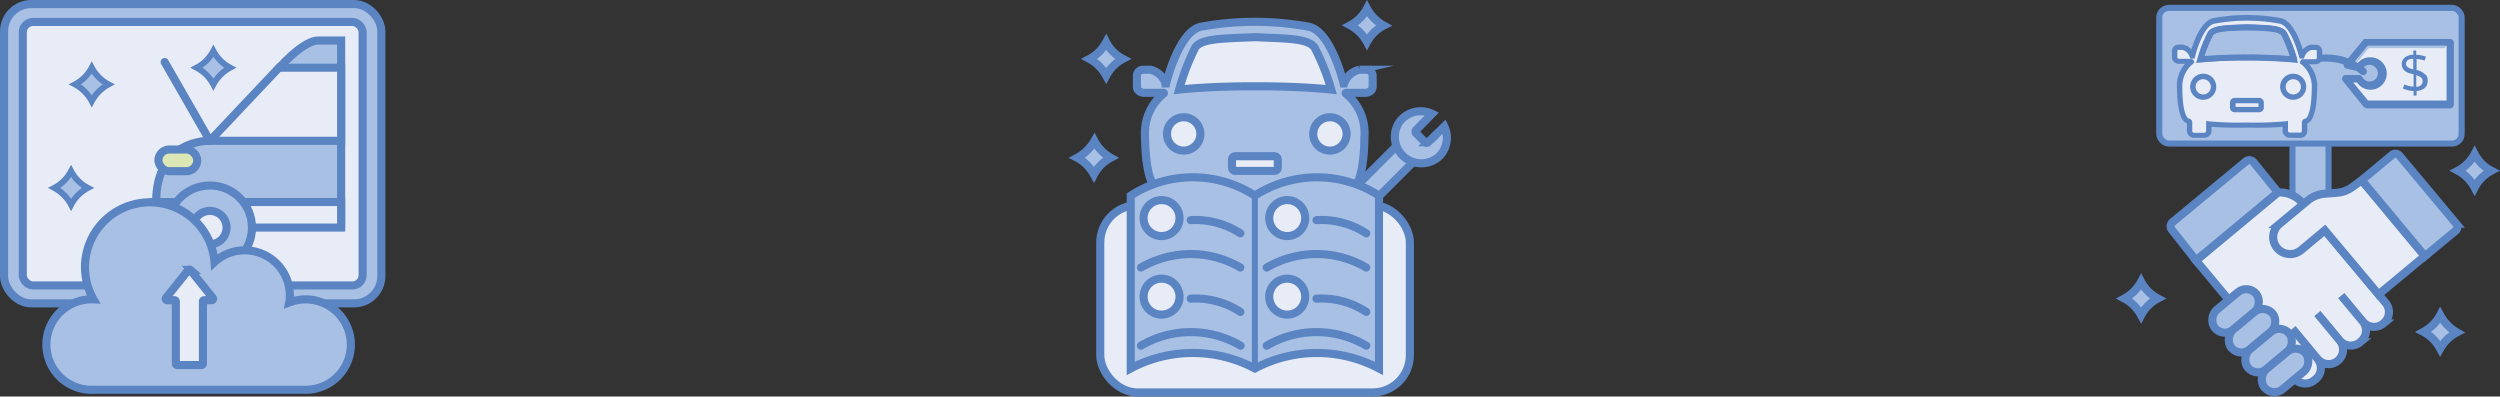 <svg xmlns="http://www.w3.org/2000/svg" viewBox="0 0 308.38 48.91"><rect x="0" y="0" width="308.38" height="48.91" fill="#333333" stroke="none"/><defs><style>.cls-1,.cls-13,.cls-7{fill:#a8c0e4;}.cls-1,.cls-10,.cls-2,.cls-6,.cls-7,.cls-8,.cls-9{stroke:#5b84c3;}.cls-1,.cls-10,.cls-2,.cls-3,.cls-6,.cls-7,.cls-8,.cls-9{stroke-miterlimit:10;}.cls-1,.cls-10,.cls-3,.cls-4{stroke-width:0.75px;}.cls-10,.cls-2,.cls-8{fill:none;}.cls-3,.cls-4{fill:#80cbec;stroke:#265387;}.cls-4{stroke-linejoin:round;}.cls-5{fill:#b4e2ea;}.cls-11,.cls-6{fill:#e8ecf7;}.cls-10,.cls-8{stroke-linecap:round;}.cls-9{fill:#dbe8b5;}.cls-12{fill:#5b84c3;}</style></defs><title>wish-page</title><g id="Layer_2" data-name="Layer 2"><g id="Layer_1-2" data-name="Layer 1"><g id="wish-page"><g id="aboutW-icon-1"><rect class="cls-1" x="0.5" y="0.5" width="46.54" height="36.92" rx="3.36" transform="translate(47.54 37.92) rotate(-180)"/><rect class="cls-2" x="0.5" y="0.5" width="46.54" height="36.92" rx="3.36" transform="translate(47.54 37.92) rotate(-180)"/><rect class="cls-3" x="21.46" y="37.42" width="4.62" height="5" transform="translate(47.54 79.85) rotate(-180)"/><path class="cls-4" d="M18.41,42.45H29.13a0,0,0,0,1,0,0v1.48a2.28,2.28,0,0,1-2.28,2.28H20.69a2.28,2.28,0,0,1-2.28-2.28V42.45A0,0,0,0,1,18.41,42.45Z" transform="translate(47.54 88.66) rotate(-180)"/><rect class="cls-5" x="21.96" y="37.91" width="1.81" height="4.02" transform="translate(45.73 79.85) rotate(-180)"/><path class="cls-5" d="M8.77,3.2A2.59,2.59,0,0,0,6.85,5.68v26.9s-.1,2.15,1.92,2.15h-5a.48.48,0,0,1-.5-.47V3.68a.49.49,0,0,1,.5-.48Z"/><rect class="cls-6" x="2.81" y="2.71" width="41.92" height="32.5" rx="1.26" transform="translate(47.54 37.92) rotate(-180)"/><path class="cls-7" d="M42.08,28.07V5H39.25S37.61,4.72,34,8.85s-8.06,8.52-8.06,8.52-6.68-.33-6.68,7.56H42.08"/><path class="cls-6" d="M17.91,24.93H41.16a.92.92,0,0,1,.92.92v1.31a.92.92,0,0,1-.92.92H17.91a0,0,0,0,1,0,0V24.93a0,0,0,0,1,0,0Z" transform="translate(59.99 53) rotate(-180)"/><polygon class="cls-6" points="42.08 8.35 34.41 8.35 25.89 17.37 42.08 17.37 42.08 8.35"/><line class="cls-8" x1="25.89" y1="17.37" x2="20.31" y2="7.65"/><rect class="cls-9" x="19.54" y="18.45" width="4.79" height="2.68" rx="1.34" transform="translate(43.87 39.57) rotate(180)"/><circle class="cls-7" cx="25.89" cy="28.07" r="5.19"/><circle class="cls-6" cx="25.89" cy="28.07" r="2.06"/><path class="cls-7" d="M43.28,42.5a5.58,5.58,0,0,1-5.58,5.58H11.54a5.58,5.58,0,1,1,0-11.15,8,8,0,1,1,14.92-4.6,5.43,5.43,0,0,1,3.74-1.45,5.56,5.56,0,0,1,5.55,5.58,4.08,4.08,0,0,1-.08.85,5.72,5.72,0,0,1,2-.38A5.59,5.59,0,0,1,43.28,42.5Z"/><path class="cls-6" d="M23.25,33.29l-2.77,3.46a.17.17,0,0,0,.13.28h.91a.16.16,0,0,1,.17.16v7.68a.17.17,0,0,0,.17.16h3a.17.17,0,0,0,.17-.16V37.19a.16.16,0,0,1,.17-.16h.91a.17.17,0,0,0,.13-.28l-2.77-3.46A.17.17,0,0,0,23.25,33.29Z"/><path class="cls-1" d="M28.38,8.35a5.11,5.11,0,0,0-2.06,2.06,4.93,4.93,0,0,0-.87-1.18,5.08,5.08,0,0,0-1.19-.88,5.15,5.15,0,0,0,1.19-.87,5.39,5.39,0,0,0,.87-1.19,4.95,4.95,0,0,0,2.06,2.06Z"/><path class="cls-1" d="M10.83,23.18a5,5,0,0,0-1.18.88,4.68,4.68,0,0,0-.88,1.19,4.77,4.77,0,0,0-.88-1.19,5.05,5.05,0,0,0-1.18-.88,4.67,4.67,0,0,0,1.18-.87,5.08,5.08,0,0,0,.88-1.19,4.93,4.93,0,0,0,.87,1.18A4.69,4.69,0,0,0,10.83,23.18Z"/><path class="cls-1" d="M13.38,10.41a5.11,5.11,0,0,0-2.06,2.06,4.93,4.93,0,0,0-.88-1.18,4.79,4.79,0,0,0-1.18-.88,4.93,4.93,0,0,0,1.18-.87,5.08,5.08,0,0,0,.88-1.19,4.95,4.95,0,0,0,2.06,2.06Z"/></g><g id="aboutW-icon-2"><path class="cls-7" d="M137,19.46a5,5,0,0,0-1.19.88,4.79,4.79,0,0,0-.87,1.18,5.22,5.22,0,0,0-.88-1.18,4.79,4.79,0,0,0-1.18-.88,5.13,5.13,0,0,0,1.18-.87A5.38,5.38,0,0,0,135,17.4a4.67,4.67,0,0,0,.87,1.18A4.77,4.77,0,0,0,137,19.46Z"/><path class="cls-7" d="M138.51,7.27a5,5,0,0,0-1.19.88,4.79,4.79,0,0,0-.87,1.18,5.22,5.22,0,0,0-.88-1.18,4.79,4.79,0,0,0-1.18-.88,5.13,5.13,0,0,0,1.18-.87,5.38,5.38,0,0,0,.88-1.19,4.67,4.67,0,0,0,.87,1.18A4.77,4.77,0,0,0,138.51,7.27Z"/><path class="cls-7" d="M170.68,3.15A4.75,4.75,0,0,0,169.5,4a4.79,4.79,0,0,0-.88,1.18,5.11,5.11,0,0,0-2.06-2.06,4.93,4.93,0,0,0,1.18-.87,5.08,5.08,0,0,0,.88-1.19,4.93,4.93,0,0,0,.87,1.18A5,5,0,0,0,170.68,3.15Z"/><rect class="cls-6" x="135.72" y="25.31" width="38.19" height="23.1" rx="4.6"/><path class="cls-7" d="M168.54,8.6h-.87a2.61,2.61,0,0,0-1.87,1.7h-.06s-1.52-6.43-4.29-7a36.66,36.66,0,0,0-13.32,0c-2.76.59-4.28,7-4.28,7h-.07a2.61,2.61,0,0,0-1.86-1.7H141a.76.76,0,0,0-.76.73v1.35c0,.7.81.77.81.77h2.39c.19,0,.12.07.12.07a6.28,6.28,0,0,0-2.32,5.29c.08,5.92,1.37,6.5,1.68,6.54s.31.27.31.27v1.67a.92.92,0,0,0,.75.95h2.17a.94.94,0,0,0,.94-.95V24a66.13,66.13,0,0,0,7.66.23,66.09,66.09,0,0,0,7.66-.23v1.32a1,1,0,0,0,1,.95h2.17a.92.92,0,0,0,.75-.95V23.62s0-.22.3-.27,1.61-.62,1.68-6.54A6.29,6.29,0,0,0,166,11.52s-.07-.07.11-.07h2.39s.82-.07.82-.77V9.33A.77.77,0,0,0,168.54,8.6Z"/><path class="cls-6" d="M162.14,5.84c-.82-1.11-3.42-1.08-7.19-1.25h-.31c-3.78.17-6.38.14-7.19,1.25a28,28,0,0,0-2,5.21c4.44-.46,9.38-.4,9.38-.4s5-.06,9.39.4A28,28,0,0,0,162.14,5.84Z"/><circle class="cls-6" cx="146.01" cy="16.52" r="2.06"/><circle class="cls-6" cx="164.05" cy="16.52" r="2.06"/><rect class="cls-6" x="151.97" y="19.27" width="5.65" height="1.81" rx="0.38"/><rect class="cls-7" x="165.53" y="20.66" width="9.34" height="2.85" transform="translate(34.24 126.82) rotate(-45)"/><path class="cls-7" d="M163.46,24.29a3.27,3.27,0,0,0-1.15,4.12l2-2a.31.31,0,0,1,.42,0l1.14,1.14a.31.31,0,0,1,0,.42l-2,2a3.26,3.26,0,1,0-.41-5.68Z"/><path class="cls-7" d="M175.83,17.59l-1.14-1.14a.28.28,0,0,1,0-.41l1.95-2a3.25,3.25,0,0,0-4.11,1.14,3.27,3.27,0,0,0,5,4.11,3.25,3.25,0,0,0,.63-3.69l-2,1.95A.28.28,0,0,1,175.83,17.59Z"/><path class="cls-7" d="M162.45,21.87a14.15,14.15,0,0,0-7.66,2.26,14.09,14.09,0,0,0-15.31,0V45.45a16.3,16.3,0,0,1,15.31,0,16.3,16.3,0,0,1,15.31,0V24.13A14.12,14.12,0,0,0,162.45,21.87Z"/><line class="cls-10" x1="154.79" y1="24.13" x2="154.79" y2="45.45"/><path class="cls-8" d="M140.74,42.64a12.12,12.12,0,0,1,12.29,0"/><path class="cls-8" d="M146.88,36.84A10.15,10.15,0,0,1,153,38.47"/><circle class="cls-6" cx="143.28" cy="36.59" r="2.22"/><path class="cls-8" d="M140.74,33a12.36,12.36,0,0,1,6.41-1.66A12.22,12.22,0,0,1,153,33"/><path class="cls-8" d="M146.88,27.15A10.23,10.23,0,0,1,153,28.78"/><circle class="cls-6" cx="143.28" cy="26.9" r="2.22"/><path class="cls-8" d="M156.25,42.64a12.1,12.1,0,0,1,12.28,0"/><path class="cls-8" d="M162.39,36.84a10.12,10.12,0,0,1,6.14,1.63"/><circle class="cls-6" cx="158.78" cy="36.59" r="2.22"/><path class="cls-8" d="M156.25,33a12.29,12.29,0,0,1,6.41-1.66A12.13,12.13,0,0,1,168.53,33"/><path class="cls-8" d="M162.39,27.15a10.21,10.21,0,0,1,6.14,1.63"/><circle class="cls-6" cx="158.78" cy="26.9" r="2.22"/></g><g id="aboutW-icon-3"><rect class="cls-1" x="282.78" y="17.12" width="4.45" height="13.91"/><rect class="cls-1" x="266.35" y="0.97" width="37.3" height="16.74" rx="1.19"/><path class="cls-7" d="M268,27.39l9-7.45a.68.68,0,0,1,1,.09L281,23.74l-10.1,8.4-3-3.8A.69.69,0,0,1,268,27.39Z"/><path class="cls-6" d="M281,23.74a3.73,3.73,0,0,1,1.75.34,3.82,3.82,0,0,1,1.34,1.05l10.18,12.23a1.76,1.76,0,0,1-.23,2.49l-.06.06a1.78,1.78,0,0,1-2.5-.23l-2.68-3.22,2.64,3.17a1.77,1.77,0,0,1-.23,2.5l-.1.09a1.78,1.78,0,0,1-2.5-.23l-2.76-3.32L288.61,42a1.77,1.77,0,0,1-.22,2.49h0a1.77,1.77,0,0,1-2.51-.22l-3.1-3.73,3.09,3.72a1.77,1.77,0,0,1-.24,2.52l-.17.13a1.78,1.78,0,0,1-2.48-.24L270.89,32.14Z"/><rect class="cls-7" x="274.16" y="35.06" width="3.18" height="6.61" rx="1.59" transform="translate(128.89 -198.16) rotate(50.24)"/><rect class="cls-7" x="276.19" y="37.5" width="3.18" height="6.61" rx="1.59" transform="translate(131.5 -198.84) rotate(50.24)"/><rect class="cls-7" x="278.23" y="39.94" width="3.18" height="6.61" rx="1.59" transform="translate(134.11 -199.52) rotate(50.24)"/><rect class="cls-7" x="280.26" y="42.38" width="3.18" height="6.61" rx="1.59" transform="translate(136.72 -200.2) rotate(50.24)"/><path class="cls-6" d="M291.32,22.23l-1.15.84a3.69,3.69,0,0,1-1.92.71l-1.52.12a3.73,3.73,0,0,0-2.1.86l-3.47,2.88a2.09,2.09,0,0,0,2.67,3.22l2.94-2.45,6.63,7.91,5.7-4.73Z"/><path class="cls-7" d="M291.32,22.23l3.75-3.12a.64.64,0,0,1,.9.08l7,8.39a.64.64,0,0,1-.08.9l-3.77,3.11Z"/><path class="cls-7" d="M266.17,36.82a5,5,0,0,0-1.19.87,5.08,5.08,0,0,0-.87,1.19,5.24,5.24,0,0,0-.88-1.19,4.79,4.79,0,0,0-1.18-.87,5.22,5.22,0,0,0,1.18-.88,5.05,5.05,0,0,0,.88-1.18,4.85,4.85,0,0,0,.87,1.18A5,5,0,0,0,266.17,36.82Z"/><path class="cls-7" d="M307.31,21.06a5.24,5.24,0,0,0-1.19.88,4.69,4.69,0,0,0-.87,1.19,5.05,5.05,0,0,0-2.06-2.07,4.85,4.85,0,0,0,1.18-.87,5.08,5.08,0,0,0,.88-1.19,5.15,5.15,0,0,0,.87,1.19A4.69,4.69,0,0,0,307.31,21.06Z"/><path class="cls-7" d="M303.06,41a5.15,5.15,0,0,0-1.19.87A5.08,5.08,0,0,0,301,43a5.24,5.24,0,0,0-.88-1.19,4.79,4.79,0,0,0-1.18-.87,5.22,5.22,0,0,0,1.18-.88,4.79,4.79,0,0,0,.88-1.18,5.13,5.13,0,0,0,.87,1.18A5,5,0,0,0,303.06,41Z"/><path class="cls-11" d="M291.88,5.2,289.57,8l1.45.32a1.46,1.46,0,0,1,1.31-.8A1.48,1.48,0,0,1,293.81,9V9h0a1.48,1.48,0,0,1-1.48,1.48,1.45,1.45,0,0,1-1.31-.8H289.3l2.58,3.13h10.37V5.21H291.88Z"/><path class="cls-12" d="M291.76,13.29a.44.44,0,0,1-.19-.1L289,10a.46.46,0,0,1,.35-.75H291a.47.47,0,0,1,.4.25,1,1,0,0,0,.91.55,1,1,0,0,0,1-1,1.05,1.05,0,0,0-1-1.06,1,1,0,0,0-.91.56.46.46,0,0,1-.5.24l-1.45-.32a.49.49,0,0,1-.34-.3.46.46,0,0,1,.08-.44l2.32-2.81a.47.47,0,0,1,.13-.11l.14,0h10.45a.47.47,0,0,1,.46.37v7.73a.45.45,0,0,1-.48.46H291.88Zm-1.48-3.11,1.82,2.22h9.69V5.66h-9.7l-1.7,2.06.41.09a1.9,1.9,0,0,1,1.52-.74,2,2,0,1,1-1.57,3.11Z"/><path class="cls-13" d="M290.33,8.07l-.05,0a.14.14,0,0,1,0-.21l1.58-2a.58.58,0,0,1,.46-.22h9.17a.14.14,0,0,1,.15.15.15.15,0,0,1-.15.15H292.3a.27.27,0,0,0-.22.11L290.49,8A.14.14,0,0,1,290.33,8.07Z"/><path class="cls-12" d="M299.09,7.47a4.63,4.63,0,0,0-1-.2V8.66l.12,0a2.09,2.09,0,0,1,1.13.73,1.19,1.19,0,0,1,.12.54,1.43,1.43,0,0,1-.08.51,1,1,0,0,1-.5.56,1.9,1.9,0,0,1-.79.22v.57h-.37v-.56a3.77,3.77,0,0,1-.81-.13l-.51-.17.17-.52.36.14a4,4,0,0,0,.79.14V9.17l-.37-.1c-.73-.18-1.09-.58-1.09-1.19a.93.93,0,0,1,.14-.51,1.54,1.54,0,0,1,.29-.32,1.74,1.74,0,0,1,1-.29V6.23h.36v.54a3.22,3.22,0,0,1,1,.16c.13,0,.19.06.18.08Zm-1.41,1.09V7.27a1,1,0,0,0-.74.2.62.62,0,0,0-.15.4.52.52,0,0,0,.13.35,1.38,1.38,0,0,0,.5.27Zm.37.71v1.44a.85.85,0,0,0,.58-.2.62.62,0,0,0,.21-.49.58.58,0,0,0-.23-.49A2.5,2.5,0,0,0,298.05,9.27Z"/><path class="cls-12" d="M281.06,9.26a.46.46,0,0,1-.26-.2.45.45,0,0,1,.14-.63c.06,0,6.18-3.84,10.82,0a.46.46,0,1,1-.59.7c-4.13-3.45-9.68,0-9.74,0A.45.45,0,0,1,281.06,9.26Z"/><path class="cls-11" d="M285.64,5.84h-.54a1.58,1.58,0,0,0-1.14,1h0s-.94-4-2.64-4.32a22.31,22.31,0,0,0-8.2,0c-1.7.36-2.64,4.32-2.64,4.32h0a1.58,1.58,0,0,0-1.14-1h-.54a.46.46,0,0,0-.47.45v.83c0,.43.5.47.5.47h1.47c.11,0,.07,0,.07,0a3.88,3.88,0,0,0-1.43,3.26c.05,3.64.85,4,1,4s.19.16.19.16v1a.56.56,0,0,0,.46.58h1.33a.58.58,0,0,0,.59-.58v-.82a40.14,40.14,0,0,0,4.71.15,40.14,40.14,0,0,0,4.71-.15v.82a.58.58,0,0,0,.59.58h1.33a.56.56,0,0,0,.46-.58v-1s0-.13.19-.16,1-.39,1-4a3.88,3.88,0,0,0-1.43-3.26s0,0,.07,0h1.47s.5,0,.5-.47V6.29A.46.46,0,0,0,285.64,5.84Z"/><path class="cls-12" d="M282.48,17a.9.9,0,0,1-.92-.91v-.45c-1.54.16-4.26.11-4.39.1a43.63,43.63,0,0,1-4.37-.1v.44a.9.9,0,0,1-.92.92h-1.33a.91.91,0,0,1-.8-.92v-.88c-.55-.17-1.18-1.09-1.22-4.33a4.07,4.07,0,0,1,1-3h-.78a.84.84,0,0,1-.84-.8V6.29a.81.81,0,0,1,.81-.79h.54a1.88,1.88,0,0,1,1.05.6c.37-1.23,1.26-3.56,2.7-3.87a23.07,23.07,0,0,1,8.34,0c1.44.31,2.33,2.64,2.7,3.87a1.8,1.8,0,0,1,1-.59h.59a.8.8,0,0,1,.81.77v.85a.83.83,0,0,1-.81.8h-.81a4.13,4.13,0,0,1,1,3c-.05,3.34-.75,4.14-1.22,4.29v.88a.89.89,0,0,1-.75.91ZM270.22,7.26a.37.37,0,0,1,.38.22l.09.21-.17.18a3.54,3.54,0,0,0-1.32,3c0,3.43.75,3.74.75,3.74a.5.5,0,0,1,.47.51v1a.23.23,0,0,0,.19.26h1.27c.16,0,.24-.09.25-.26V14.91l.39.06a40.49,40.49,0,0,0,4.65.14,40.73,40.73,0,0,0,4.67-.14l.39-.06v1.2a.23.23,0,0,0,.25.25h1.33s.13-.07.13-.25v-1a.5.5,0,0,1,.47-.49s.71-.32.75-3.7a3.56,3.56,0,0,0-1.31-3l-.18-.15.08-.25a.4.4,0,0,1,.39-.22h1.47s.17,0,.17-.14V6.29a.12.12,0,0,0-.14-.12h-.54a1.35,1.35,0,0,0-.83.84l-.09.22-.49,0-.1-.24c-.25-1-1.16-3.81-2.38-4.07a22.13,22.13,0,0,0-8.06,0c-1.22.26-2.13,3-2.38,4.07l-.06.24-.49,0L270.09,7a1.26,1.26,0,0,0-.89-.84h-.48c-.09,0-.13,0-.14.14v.81c0,.11.17.13.2.14Zm-.47,7.82v0Zm14.86,0v0Z"/><path class="cls-1" d="M281.7,4.13c-.5-.68-2.1-.66-4.42-.77h-.2c-2.32.11-3.92.09-4.42.77a17.33,17.33,0,0,0-1.25,3.21c2.73-.28,5.77-.25,5.77-.25s3,0,5.77.25A17.33,17.33,0,0,0,281.7,4.13Z"/><path class="cls-12" d="M283,7.67h0a68.76,68.76,0,0,0-11.48,0,.34.34,0,0,1-.36-.43,17,17,0,0,1,1.31-3.31c.54-.73,1.87-.79,3.89-.87l.79,0h.22l.79,0c2,.08,3.35.14,3.89.87a16.23,16.23,0,0,1,1.3,3.31.32.32,0,0,1-.06.31A.32.32,0,0,1,283,7.67Zm-5.43-.91c.8,0,2.92,0,5,.2a13.09,13.09,0,0,0-1.06-2.63h0c-.35-.48-1.69-.53-3.38-.6l-.79,0h-.16l-.79,0c-1.69.07-3,.12-3.38.6A13.09,13.09,0,0,0,271.87,7c2.58-.23,5.28-.2,5.31-.2Z"/><circle class="cls-11" cx="271.78" cy="10.71" r="1.27"/><path class="cls-12" d="M271.78,12.31a1.61,1.61,0,1,1,1.6-1.6A1.61,1.61,0,0,1,271.78,12.31Zm0-2.54a.94.94,0,1,0,.93.94A.94.94,0,0,0,271.78,9.77Z"/><circle class="cls-11" cx="282.88" cy="10.71" r="1.27"/><path class="cls-12" d="M282.88,12.31a1.61,1.61,0,1,1,1.6-1.6A1.61,1.61,0,0,1,282.88,12.31Zm0-2.54a.94.94,0,1,0,.94.94A.94.94,0,0,0,282.88,9.77Z"/><path class="cls-12" d="M278.66,13.85h-3a.58.58,0,0,1-.59-.59v-.6a.59.59,0,0,1,.59-.59h3a.59.59,0,0,1,.59.59v.6A.58.58,0,0,1,278.66,13.85Zm-2.89-.66h2.82v-.45h-2.82Z"/></g></g></g></g></svg>